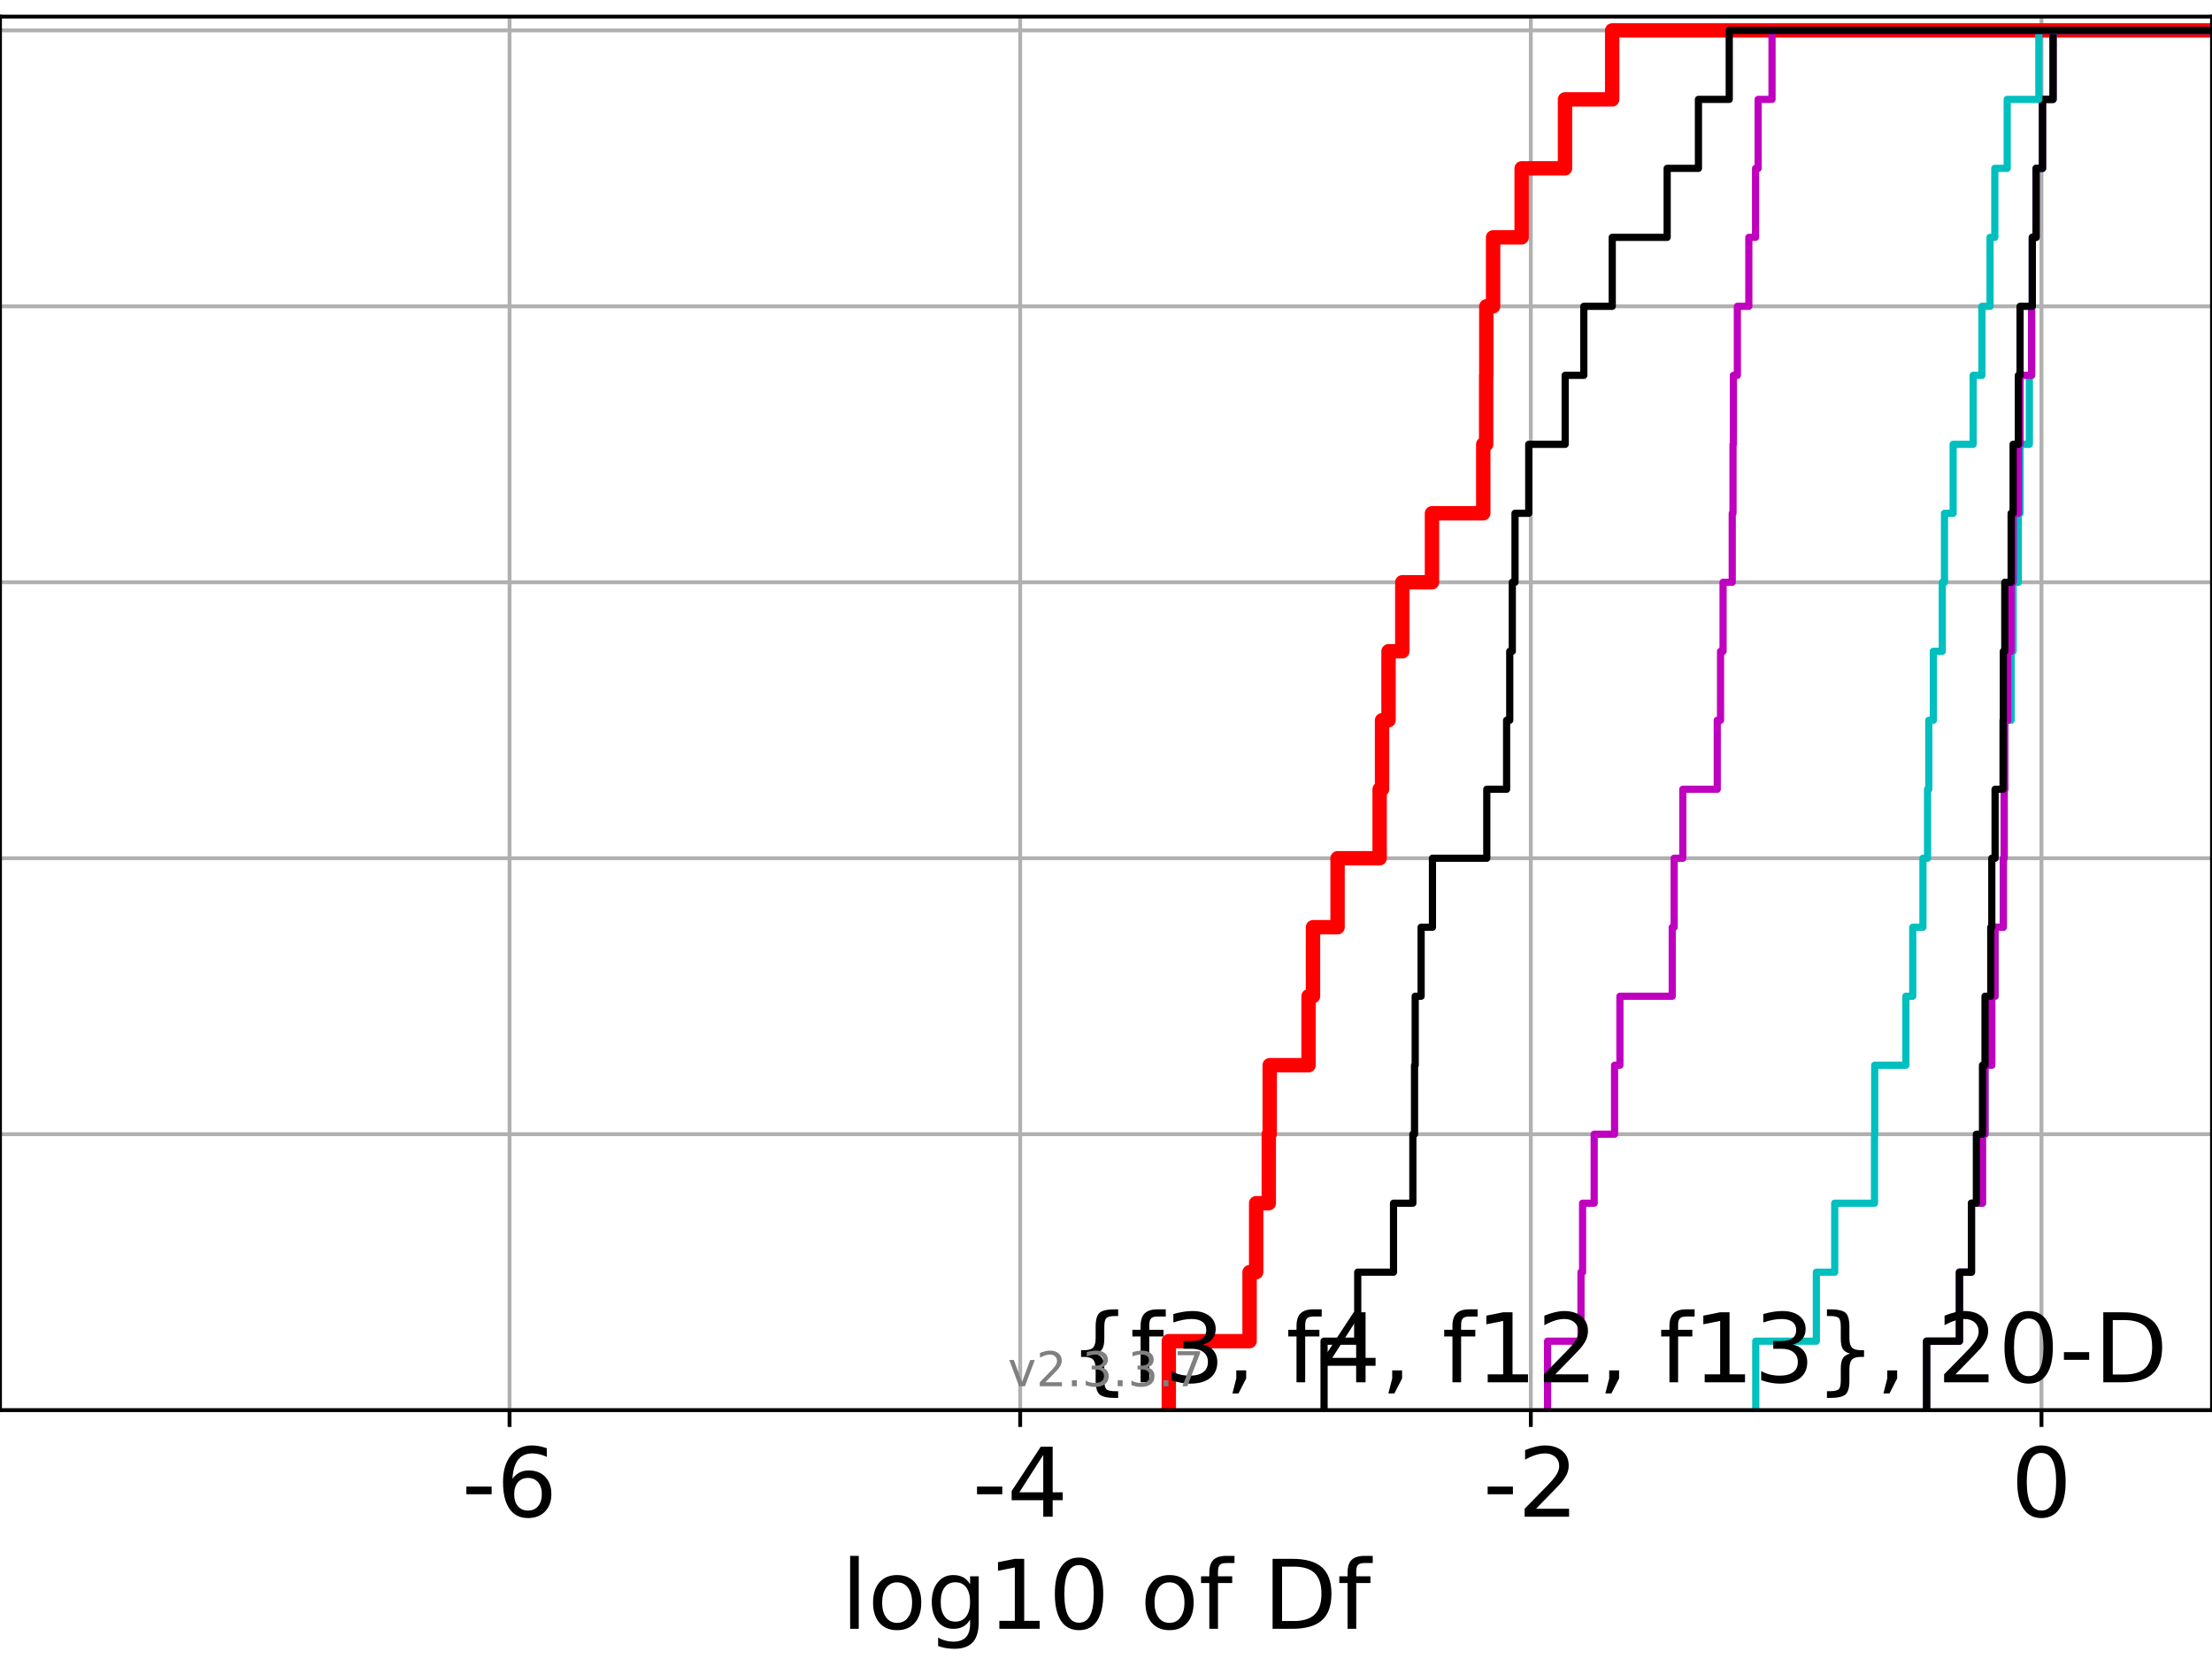 <?xml version="1.0" encoding="utf-8" standalone="no"?>
<!DOCTYPE svg PUBLIC "-//W3C//DTD SVG 1.1//EN"
  "http://www.w3.org/Graphics/SVG/1.1/DTD/svg11.dtd">
<!-- Created with matplotlib (https://matplotlib.org/) -->
<svg height="345.6pt" version="1.1" viewBox="0 0 460.8 345.6" width="460.8pt" xmlns="http://www.w3.org/2000/svg" xmlns:xlink="http://www.w3.org/1999/xlink">
 <defs>
  <style type="text/css">
*{stroke-linecap:butt;stroke-linejoin:round;}
  </style>
 </defs>
 <g id="figure_1">
  <g id="patch_1">
   <path d="M 0 345.6 
L 460.8 345.6 
L 460.8 0 
L 0 0 
z
" style="fill:#ffffff;"/>
  </g>
  <g id="axes_1">
   <g id="patch_2">
    <path d="M 0 293.76 
L 460.8 293.76 
L 460.8 3.456 
L 0 3.456 
z
" style="fill:#ffffff;"/>
   </g>
   <g id="matplotlib.axis_1">
    <g id="xtick_1">
     <g id="line2d_1">
      <path clip-path="url(#p91aecd3676)" d="M 106.146 293.76 
L 106.146 3.456 
" style="fill:none;stroke:#b0b0b0;stroke-linecap:square;stroke-width:0.8;"/>
     </g>
     <g id="line2d_2">
      <defs>
       <path d="M 0 0 
L 0 3.5 
" id="m788c110a74" style="stroke:#000000;stroke-width:0.8;"/>
      </defs>
      <g>
       <use style="stroke:#000000;stroke-width:0.8;" x="106.146" xlink:href="#m788c110a74" y="293.76"/>
      </g>
     </g>
     <g id="text_1">
      <!-- -6 -->
      <defs>
       <path d="M 4.891 31.391 
L 31.203 31.391 
L 31.203 23.391 
L 4.891 23.391 
z
" id="DejaVuSans-45"/>
       <path d="M 33.016 40.375 
Q 26.375 40.375 22.484 35.828 
Q 18.609 31.297 18.609 23.391 
Q 18.609 15.531 22.484 10.953 
Q 26.375 6.391 33.016 6.391 
Q 39.656 6.391 43.531 10.953 
Q 47.406 15.531 47.406 23.391 
Q 47.406 31.297 43.531 35.828 
Q 39.656 40.375 33.016 40.375 
z
M 52.594 71.297 
L 52.594 62.312 
Q 48.875 64.062 45.094 64.984 
Q 41.312 65.922 37.594 65.922 
Q 27.828 65.922 22.672 59.328 
Q 17.531 52.734 16.797 39.406 
Q 19.672 43.656 24.016 45.922 
Q 28.375 48.188 33.594 48.188 
Q 44.578 48.188 50.953 41.516 
Q 57.328 34.859 57.328 23.391 
Q 57.328 12.156 50.688 5.359 
Q 44.047 -1.422 33.016 -1.422 
Q 20.359 -1.422 13.672 8.266 
Q 6.984 17.969 6.984 36.375 
Q 6.984 53.656 15.188 63.938 
Q 23.391 74.219 37.203 74.219 
Q 40.922 74.219 44.703 73.484 
Q 48.484 72.75 52.594 71.297 
z
" id="DejaVuSans-54"/>
      </defs>
      <g transform="translate(96.176 315.957)scale(0.2 -0.2)">
       <use xlink:href="#DejaVuSans-45"/>
       <use x="36.084" xlink:href="#DejaVuSans-54"/>
      </g>
     </g>
    </g>
    <g id="xtick_2">
     <g id="line2d_3">
      <path clip-path="url(#p91aecd3676)" d="M 212.522 293.76 
L 212.522 3.456 
" style="fill:none;stroke:#b0b0b0;stroke-linecap:square;stroke-width:0.8;"/>
     </g>
     <g id="line2d_4">
      <g>
       <use style="stroke:#000000;stroke-width:0.8;" x="212.522" xlink:href="#m788c110a74" y="293.76"/>
      </g>
     </g>
     <g id="text_2">
      <!-- -4 -->
      <defs>
       <path d="M 37.797 64.312 
L 12.891 25.391 
L 37.797 25.391 
z
M 35.203 72.906 
L 47.609 72.906 
L 47.609 25.391 
L 58.016 25.391 
L 58.016 17.188 
L 47.609 17.188 
L 47.609 0 
L 37.797 0 
L 37.797 17.188 
L 4.891 17.188 
L 4.891 26.703 
z
" id="DejaVuSans-52"/>
      </defs>
      <g transform="translate(202.552 315.957)scale(0.2 -0.2)">
       <use xlink:href="#DejaVuSans-45"/>
       <use x="36.084" xlink:href="#DejaVuSans-52"/>
      </g>
     </g>
    </g>
    <g id="xtick_3">
     <g id="line2d_5">
      <path clip-path="url(#p91aecd3676)" d="M 318.899 293.76 
L 318.899 3.456 
" style="fill:none;stroke:#b0b0b0;stroke-linecap:square;stroke-width:0.8;"/>
     </g>
     <g id="line2d_6">
      <g>
       <use style="stroke:#000000;stroke-width:0.8;" x="318.899" xlink:href="#m788c110a74" y="293.76"/>
      </g>
     </g>
     <g id="text_3">
      <!-- -2 -->
      <defs>
       <path d="M 19.188 8.297 
L 53.609 8.297 
L 53.609 0 
L 7.328 0 
L 7.328 8.297 
Q 12.938 14.109 22.625 23.891 
Q 32.328 33.688 34.812 36.531 
Q 39.547 41.844 41.422 45.531 
Q 43.312 49.219 43.312 52.781 
Q 43.312 58.594 39.234 62.25 
Q 35.156 65.922 28.609 65.922 
Q 23.969 65.922 18.812 64.312 
Q 13.672 62.703 7.812 59.422 
L 7.812 69.391 
Q 13.766 71.781 18.938 73 
Q 24.125 74.219 28.422 74.219 
Q 39.75 74.219 46.484 68.547 
Q 53.219 62.891 53.219 53.422 
Q 53.219 48.922 51.531 44.891 
Q 49.859 40.875 45.406 35.406 
Q 44.188 33.984 37.641 27.219 
Q 31.109 20.453 19.188 8.297 
z
" id="DejaVuSans-50"/>
      </defs>
      <g transform="translate(308.928 315.957)scale(0.2 -0.2)">
       <use xlink:href="#DejaVuSans-45"/>
       <use x="36.084" xlink:href="#DejaVuSans-50"/>
      </g>
     </g>
    </g>
    <g id="xtick_4">
     <g id="line2d_7">
      <path clip-path="url(#p91aecd3676)" d="M 425.275 293.76 
L 425.275 3.456 
" style="fill:none;stroke:#b0b0b0;stroke-linecap:square;stroke-width:0.8;"/>
     </g>
     <g id="line2d_8">
      <g>
       <use style="stroke:#000000;stroke-width:0.8;" x="425.275" xlink:href="#m788c110a74" y="293.76"/>
      </g>
     </g>
     <g id="text_4">
      <!-- 0 -->
      <defs>
       <path d="M 31.781 66.406 
Q 24.172 66.406 20.328 58.906 
Q 16.5 51.422 16.5 36.375 
Q 16.5 21.391 20.328 13.891 
Q 24.172 6.391 31.781 6.391 
Q 39.453 6.391 43.281 13.891 
Q 47.125 21.391 47.125 36.375 
Q 47.125 51.422 43.281 58.906 
Q 39.453 66.406 31.781 66.406 
z
M 31.781 74.219 
Q 44.047 74.219 50.516 64.516 
Q 56.984 54.828 56.984 36.375 
Q 56.984 17.969 50.516 8.266 
Q 44.047 -1.422 31.781 -1.422 
Q 19.531 -1.422 13.062 8.266 
Q 6.594 17.969 6.594 36.375 
Q 6.594 54.828 13.062 64.516 
Q 19.531 74.219 31.781 74.219 
z
" id="DejaVuSans-48"/>
      </defs>
      <g transform="translate(418.912 315.957)scale(0.2 -0.2)">
       <use xlink:href="#DejaVuSans-48"/>
      </g>
     </g>
    </g>
    <g id="text_5">
     <!-- log10 of Df -->
     <defs>
      <path d="M 9.422 75.984 
L 18.406 75.984 
L 18.406 0 
L 9.422 0 
z
" id="DejaVuSans-108"/>
      <path d="M 30.609 48.391 
Q 23.391 48.391 19.188 42.75 
Q 14.984 37.109 14.984 27.297 
Q 14.984 17.484 19.156 11.844 
Q 23.344 6.203 30.609 6.203 
Q 37.797 6.203 41.984 11.859 
Q 46.188 17.531 46.188 27.297 
Q 46.188 37.016 41.984 42.703 
Q 37.797 48.391 30.609 48.391 
z
M 30.609 56 
Q 42.328 56 49.016 48.375 
Q 55.719 40.766 55.719 27.297 
Q 55.719 13.875 49.016 6.219 
Q 42.328 -1.422 30.609 -1.422 
Q 18.844 -1.422 12.172 6.219 
Q 5.516 13.875 5.516 27.297 
Q 5.516 40.766 12.172 48.375 
Q 18.844 56 30.609 56 
z
" id="DejaVuSans-111"/>
      <path d="M 45.406 27.984 
Q 45.406 37.75 41.375 43.109 
Q 37.359 48.484 30.078 48.484 
Q 22.859 48.484 18.828 43.109 
Q 14.797 37.75 14.797 27.984 
Q 14.797 18.266 18.828 12.891 
Q 22.859 7.516 30.078 7.516 
Q 37.359 7.516 41.375 12.891 
Q 45.406 18.266 45.406 27.984 
z
M 54.391 6.781 
Q 54.391 -7.172 48.188 -13.984 
Q 42 -20.797 29.203 -20.797 
Q 24.469 -20.797 20.266 -20.094 
Q 16.062 -19.391 12.109 -17.922 
L 12.109 -9.188 
Q 16.062 -11.328 19.922 -12.344 
Q 23.781 -13.375 27.781 -13.375 
Q 36.625 -13.375 41.016 -8.766 
Q 45.406 -4.156 45.406 5.172 
L 45.406 9.625 
Q 42.625 4.781 38.281 2.391 
Q 33.938 0 27.875 0 
Q 17.828 0 11.672 7.656 
Q 5.516 15.328 5.516 27.984 
Q 5.516 40.672 11.672 48.328 
Q 17.828 56 27.875 56 
Q 33.938 56 38.281 53.609 
Q 42.625 51.219 45.406 46.391 
L 45.406 54.688 
L 54.391 54.688 
z
" id="DejaVuSans-103"/>
      <path d="M 12.406 8.297 
L 28.516 8.297 
L 28.516 63.922 
L 10.984 60.406 
L 10.984 69.391 
L 28.422 72.906 
L 38.281 72.906 
L 38.281 8.297 
L 54.391 8.297 
L 54.391 0 
L 12.406 0 
z
" id="DejaVuSans-49"/>
      <path id="DejaVuSans-32"/>
      <path d="M 37.109 75.984 
L 37.109 68.5 
L 28.516 68.5 
Q 23.688 68.5 21.797 66.547 
Q 19.922 64.594 19.922 59.516 
L 19.922 54.688 
L 34.719 54.688 
L 34.719 47.703 
L 19.922 47.703 
L 19.922 0 
L 10.891 0 
L 10.891 47.703 
L 2.297 47.703 
L 2.297 54.688 
L 10.891 54.688 
L 10.891 58.5 
Q 10.891 67.625 15.141 71.797 
Q 19.391 75.984 28.609 75.984 
z
" id="DejaVuSans-102"/>
      <path d="M 19.672 64.797 
L 19.672 8.109 
L 31.594 8.109 
Q 46.688 8.109 53.688 14.938 
Q 60.688 21.781 60.688 36.531 
Q 60.688 51.172 53.688 57.984 
Q 46.688 64.797 31.594 64.797 
z
M 9.812 72.906 
L 30.078 72.906 
Q 51.266 72.906 61.172 64.094 
Q 71.094 55.281 71.094 36.531 
Q 71.094 17.672 61.125 8.828 
Q 51.172 0 30.078 0 
L 9.812 0 
z
" id="DejaVuSans-68"/>
     </defs>
     <g transform="translate(175.214 339.313)scale(0.2 -0.2)">
      <use xlink:href="#DejaVuSans-108"/>
      <use x="27.783" xlink:href="#DejaVuSans-111"/>
      <use x="88.965" xlink:href="#DejaVuSans-103"/>
      <use x="152.441" xlink:href="#DejaVuSans-49"/>
      <use x="216.064" xlink:href="#DejaVuSans-48"/>
      <use x="279.688" xlink:href="#DejaVuSans-32"/>
      <use x="311.475" xlink:href="#DejaVuSans-111"/>
      <use x="372.656" xlink:href="#DejaVuSans-102"/>
      <use x="407.861" xlink:href="#DejaVuSans-32"/>
      <use x="439.648" xlink:href="#DejaVuSans-68"/>
      <use x="516.65" xlink:href="#DejaVuSans-102"/>
     </g>
    </g>
   </g>
   <g id="matplotlib.axis_2">
    <g id="ytick_1">
     <g id="line2d_9">
      <path clip-path="url(#p91aecd3676)" d="M 0 293.76 
L 460.8 293.76 
" style="fill:none;stroke:#b0b0b0;stroke-linecap:square;stroke-width:0.8;"/>
     </g>
     <g id="line2d_10">
      <defs>
       <path d="M 0 0 
L -3.5 0 
" id="md0ba09c104" style="stroke:#000000;stroke-width:0.8;"/>
      </defs>
      <g>
       <use style="stroke:#000000;stroke-width:0.8;" x="0" xlink:href="#md0ba09c104" y="293.76"/>
      </g>
     </g>
    </g>
    <g id="ytick_2">
     <g id="line2d_11">
      <path clip-path="url(#p91aecd3676)" d="M 0 236.274 
L 460.8 236.274 
" style="fill:none;stroke:#b0b0b0;stroke-linecap:square;stroke-width:0.8;"/>
     </g>
     <g id="line2d_12">
      <g>
       <use style="stroke:#000000;stroke-width:0.8;" x="0" xlink:href="#md0ba09c104" y="236.274"/>
      </g>
     </g>
    </g>
    <g id="ytick_3">
     <g id="line2d_13">
      <path clip-path="url(#p91aecd3676)" d="M 0 178.788 
L 460.8 178.788 
" style="fill:none;stroke:#b0b0b0;stroke-linecap:square;stroke-width:0.8;"/>
     </g>
     <g id="line2d_14">
      <g>
       <use style="stroke:#000000;stroke-width:0.8;" x="0" xlink:href="#md0ba09c104" y="178.788"/>
      </g>
     </g>
    </g>
    <g id="ytick_4">
     <g id="line2d_15">
      <path clip-path="url(#p91aecd3676)" d="M 0 121.302 
L 460.8 121.302 
" style="fill:none;stroke:#b0b0b0;stroke-linecap:square;stroke-width:0.8;"/>
     </g>
     <g id="line2d_16">
      <g>
       <use style="stroke:#000000;stroke-width:0.8;" x="0" xlink:href="#md0ba09c104" y="121.302"/>
      </g>
     </g>
    </g>
    <g id="ytick_5">
     <g id="line2d_17">
      <path clip-path="url(#p91aecd3676)" d="M 0 63.816 
L 460.8 63.816 
" style="fill:none;stroke:#b0b0b0;stroke-linecap:square;stroke-width:0.8;"/>
     </g>
     <g id="line2d_18">
      <g>
       <use style="stroke:#000000;stroke-width:0.8;" x="0" xlink:href="#md0ba09c104" y="63.816"/>
      </g>
     </g>
    </g>
    <g id="ytick_6">
     <g id="line2d_19">
      <path clip-path="url(#p91aecd3676)" d="M 0 6.33 
L 460.8 6.33 
" style="fill:none;stroke:#b0b0b0;stroke-linecap:square;stroke-width:0.8;"/>
     </g>
     <g id="line2d_20">
      <g>
       <use style="stroke:#000000;stroke-width:0.8;" x="0" xlink:href="#md0ba09c104" y="6.33"/>
      </g>
     </g>
    </g>
   </g>
   <g id="line2d_21">
    <path clip-path="url(#p91aecd3676)" d="M 243.481 293.76 
L 243.481 279.389 
L 260.308 279.389 
L 260.308 265.017 
L 261.68 265.017 
L 261.68 250.646 
L 264.31 250.646 
L 264.31 236.274 
L 264.499 236.274 
L 264.499 221.903 
L 272.594 221.903 
L 272.594 207.531 
L 273.52 207.531 
L 273.52 193.16 
L 278.639 193.16 
L 278.639 178.788 
L 287.404 178.788 
L 287.404 164.417 
L 287.903 164.417 
L 287.903 150.045 
L 289.257 150.045 
L 289.257 135.674 
L 292.124 135.674 
L 292.124 121.302 
L 298.306 121.302 
L 298.306 106.931 
L 308.991 106.931 
L 308.991 92.559 
L 309.589 92.559 
L 309.589 78.188 
L 309.626 78.188 
L 309.626 63.816 
L 311.039 63.816 
L 311.039 49.445 
L 316.987 49.445 
L 316.987 35.073 
L 326.017 35.073 
L 326.017 20.702 
L 335.847 20.702 
L 335.847 6.33 
L 335.847 6.33 
L 335.847 6.33 
L 460.8 6.33 
" style="fill:none;stroke:#ff0000;stroke-linecap:square;stroke-width:3;"/>
   </g>
   <g id="line2d_22">
    <path clip-path="url(#p91aecd3676)" d="M 401.348 293.76 
L 401.348 279.389 
L 408.187 279.389 
L 408.187 265.017 
L 410.687 265.017 
L 410.687 250.646 
L 412.99 250.646 
L 412.99 236.274 
L 413.516 236.274 
L 413.516 221.903 
L 414.927 221.903 
L 414.927 207.531 
L 415.611 207.531 
L 415.611 193.16 
L 417.333 193.16 
L 417.333 178.788 
L 417.506 178.788 
L 417.506 164.417 
L 417.637 164.417 
L 417.637 150.045 
L 418.955 150.045 
L 418.955 135.674 
L 419.37 135.674 
L 419.37 121.302 
L 420.461 121.302 
L 420.461 106.931 
L 420.816 106.931 
L 420.816 92.559 
L 422.754 92.559 
L 422.754 78.188 
L 423.22 78.188 
L 423.22 63.816 
L 423.367 63.816 
L 423.367 49.445 
L 424.154 49.445 
L 424.154 35.073 
L 425.489 35.073 
L 425.489 20.702 
L 427.69 20.702 
L 427.69 6.33 
L 427.69 6.33 
L 427.69 6.33 
L 460.8 6.33 
" style="fill:none;stroke:#00bfbf;stroke-linecap:square;stroke-width:1.5;"/>
   </g>
   <g id="line2d_23">
    <path clip-path="url(#p91aecd3676)" d="M 401.348 293.76 
L 401.348 279.389 
L 408.187 279.389 
L 408.187 265.017 
L 410.687 265.017 
L 410.687 250.646 
L 412.99 250.646 
L 412.99 236.274 
L 413.516 236.274 
L 413.516 221.903 
L 414.927 221.903 
L 414.927 207.531 
L 415.611 207.531 
L 415.611 193.16 
L 417.333 193.16 
L 417.333 178.788 
L 417.506 178.788 
L 417.506 164.417 
L 417.637 164.417 
L 417.637 150.045 
L 418.261 150.045 
L 418.261 135.674 
L 418.955 135.674 
L 418.955 121.302 
L 419.37 121.302 
L 419.37 106.931 
L 420.461 106.931 
L 420.461 92.559 
L 420.816 92.559 
L 420.816 78.188 
L 423.22 78.188 
L 423.22 63.816 
L 423.367 63.816 
L 423.367 49.445 
L 424.154 49.445 
L 424.154 35.073 
L 425.489 35.073 
L 425.489 20.702 
L 427.69 20.702 
L 427.69 6.33 
L 427.69 6.33 
L 427.69 6.33 
L 460.8 6.33 
" style="fill:none;stroke:#bf00bf;stroke-linecap:square;stroke-width:1.5;"/>
   </g>
   <g id="line2d_24">
    <path clip-path="url(#p91aecd3676)" d="M 401.348 293.76 
L 401.348 279.389 
L 408.187 279.389 
L 408.187 265.017 
L 410.687 265.017 
L 410.687 250.646 
L 411.717 250.646 
L 411.717 236.274 
L 412.99 236.274 
L 412.99 221.903 
L 413.516 221.903 
L 413.516 207.531 
L 414.714 207.531 
L 414.714 193.16 
L 414.927 193.16 
L 414.927 178.788 
L 415.611 178.788 
L 415.611 164.417 
L 417.276 164.417 
L 417.276 150.045 
L 417.333 150.045 
L 417.333 135.674 
L 417.637 135.674 
L 417.637 121.302 
L 418.955 121.302 
L 418.955 106.931 
L 419.37 106.931 
L 419.37 92.559 
L 420.461 92.559 
L 420.461 78.188 
L 420.816 78.188 
L 420.816 63.816 
L 423.367 63.816 
L 423.367 49.445 
L 424.154 49.445 
L 424.154 35.073 
L 425.489 35.073 
L 425.489 20.702 
L 427.69 20.702 
L 427.69 6.33 
L 427.69 6.33 
L 427.69 6.33 
L 460.8 6.33 
" style="fill:none;stroke:#000000;stroke-linecap:square;stroke-width:1.5;"/>
   </g>
   <g id="line2d_25">
    <path clip-path="url(#p91aecd3676)" d="M 365.758 293.76 
L 365.758 279.389 
L 378.378 279.389 
L 378.378 265.017 
L 382.203 265.017 
L 382.203 250.646 
L 390.494 250.646 
L 390.494 236.274 
L 390.535 236.274 
L 390.535 221.903 
L 397.032 221.903 
L 397.032 207.531 
L 398.461 207.531 
L 398.461 193.16 
L 400.584 193.16 
L 400.584 178.788 
L 401.544 178.788 
L 401.544 164.417 
L 401.802 164.417 
L 401.802 150.045 
L 402.751 150.045 
L 402.751 135.674 
L 404.614 135.674 
L 404.614 121.302 
L 405.073 121.302 
L 405.073 106.931 
L 406.875 106.931 
L 406.875 92.559 
L 411.043 92.559 
L 411.043 78.188 
L 412.867 78.188 
L 412.867 63.816 
L 414.565 63.816 
L 414.565 49.445 
L 415.555 49.445 
L 415.555 35.073 
L 418.136 35.073 
L 418.136 20.702 
L 424.73 20.702 
L 424.73 6.33 
L 424.73 6.33 
L 424.73 6.33 
L 460.8 6.33 
" style="fill:none;stroke:#00bfbf;stroke-linecap:square;stroke-width:1.5;"/>
   </g>
   <g id="line2d_26">
    <path clip-path="url(#p91aecd3676)" d="M 322.386 293.76 
L 322.386 279.389 
L 329.347 279.389 
L 329.347 265.017 
L 329.681 265.017 
L 329.681 250.646 
L 332.096 250.646 
L 332.096 236.274 
L 336.343 236.274 
L 336.343 221.903 
L 337.456 221.903 
L 337.456 207.531 
L 348.357 207.531 
L 348.357 193.16 
L 348.758 193.16 
L 348.758 178.788 
L 350.559 178.788 
L 350.559 164.417 
L 357.735 164.417 
L 357.735 150.045 
L 358.419 150.045 
L 358.419 135.674 
L 358.948 135.674 
L 358.948 121.302 
L 360.856 121.302 
L 360.856 106.931 
L 361.017 106.931 
L 361.017 92.559 
L 361.092 92.559 
L 361.092 78.188 
L 361.922 78.188 
L 361.922 63.816 
L 364.312 63.816 
L 364.312 49.445 
L 365.718 49.445 
L 365.718 35.073 
L 366.251 35.073 
L 366.251 20.702 
L 369.143 20.702 
L 369.143 6.33 
L 369.143 6.33 
L 369.143 6.33 
L 460.8 6.33 
" style="fill:none;stroke:#bf00bf;stroke-linecap:square;stroke-width:1.5;"/>
   </g>
   <g id="line2d_27">
    <path clip-path="url(#p91aecd3676)" d="M 275.827 293.76 
L 275.827 279.389 
L 282.84 279.389 
L 282.84 265.017 
L 290.295 265.017 
L 290.295 250.646 
L 294.326 250.646 
L 294.326 236.274 
L 294.672 236.274 
L 294.672 221.903 
L 294.812 221.903 
L 294.812 207.531 
L 296.045 207.531 
L 296.045 193.16 
L 298.407 193.16 
L 298.407 178.788 
L 309.724 178.788 
L 309.724 164.417 
L 313.853 164.417 
L 313.853 150.045 
L 314.506 150.045 
L 314.506 135.674 
L 315.042 135.674 
L 315.042 121.302 
L 315.605 121.302 
L 315.605 106.931 
L 318.463 106.931 
L 318.463 92.559 
L 326.054 92.559 
L 326.054 78.188 
L 329.937 78.188 
L 329.937 63.816 
L 335.859 63.816 
L 335.859 49.445 
L 347.299 49.445 
L 347.299 35.073 
L 353.816 35.073 
L 353.816 20.702 
L 360.232 20.702 
L 360.232 6.33 
L 360.232 6.33 
L 360.232 6.33 
L 460.8 6.33 
" style="fill:none;stroke:#000000;stroke-linecap:square;stroke-width:1.5;"/>
   </g>
   <g id="patch_3">
    <path d="M 0 293.76 
L 0 3.456 
" style="fill:none;stroke:#000000;stroke-linecap:square;stroke-linejoin:miter;stroke-width:0.8;"/>
   </g>
   <g id="patch_4">
    <path d="M 460.8 293.76 
L 460.8 3.456 
" style="fill:none;stroke:#000000;stroke-linecap:square;stroke-linejoin:miter;stroke-width:0.8;"/>
   </g>
   <g id="patch_5">
    <path d="M 0 293.76 
L 460.8 293.76 
" style="fill:none;stroke:#000000;stroke-linecap:square;stroke-linejoin:miter;stroke-width:0.8;"/>
   </g>
   <g id="patch_6">
    <path d="M 0 3.456 
L 460.8 3.456 
" style="fill:none;stroke:#000000;stroke-linecap:square;stroke-linejoin:miter;stroke-width:0.8;"/>
   </g>
   <g id="text_6">
    <!-- {f3, f4, f12, f13}, 20-D -->
    <defs>
     <path d="M 51.125 -9.281 
L 51.125 -16.312 
L 48.094 -16.312 
Q 35.938 -16.312 31.812 -12.688 
Q 27.688 -9.078 27.688 1.703 
L 27.688 13.375 
Q 27.688 20.75 25.047 23.578 
Q 22.406 26.422 15.484 26.422 
L 12.5 26.422 
L 12.5 33.406 
L 15.484 33.406 
Q 22.469 33.406 25.078 36.203 
Q 27.688 39.016 27.688 46.297 
L 27.688 58.016 
Q 27.688 68.797 31.812 72.391 
Q 35.938 75.984 48.094 75.984 
L 51.125 75.984 
L 51.125 69 
L 47.797 69 
Q 40.922 69 38.812 66.844 
Q 36.719 64.703 36.719 57.812 
L 36.719 45.703 
Q 36.719 38.031 34.5 34.562 
Q 32.281 31.109 26.906 29.891 
Q 32.328 28.562 34.516 25.094 
Q 36.719 21.625 36.719 14.016 
L 36.719 1.906 
Q 36.719 -4.984 38.812 -7.125 
Q 40.922 -9.281 47.797 -9.281 
z
" id="DejaVuSans-123"/>
     <path d="M 40.578 39.312 
Q 47.656 37.797 51.625 33 
Q 55.609 28.219 55.609 21.188 
Q 55.609 10.406 48.188 4.484 
Q 40.766 -1.422 27.094 -1.422 
Q 22.516 -1.422 17.656 -0.516 
Q 12.797 0.391 7.625 2.203 
L 7.625 11.719 
Q 11.719 9.328 16.594 8.109 
Q 21.484 6.891 26.812 6.891 
Q 36.078 6.891 40.938 10.547 
Q 45.797 14.203 45.797 21.188 
Q 45.797 27.641 41.281 31.266 
Q 36.766 34.906 28.719 34.906 
L 20.219 34.906 
L 20.219 43.016 
L 29.109 43.016 
Q 36.375 43.016 40.234 45.922 
Q 44.094 48.828 44.094 54.297 
Q 44.094 59.906 40.109 62.906 
Q 36.141 65.922 28.719 65.922 
Q 24.656 65.922 20.016 65.031 
Q 15.375 64.156 9.812 62.312 
L 9.812 71.094 
Q 15.438 72.656 20.344 73.438 
Q 25.25 74.219 29.594 74.219 
Q 40.828 74.219 47.359 69.109 
Q 53.906 64.016 53.906 55.328 
Q 53.906 49.266 50.438 45.094 
Q 46.969 40.922 40.578 39.312 
z
" id="DejaVuSans-51"/>
     <path d="M 11.719 12.406 
L 22.016 12.406 
L 22.016 4 
L 14.016 -11.625 
L 7.719 -11.625 
L 11.719 4 
z
" id="DejaVuSans-44"/>
     <path d="M 12.5 -9.281 
L 15.922 -9.281 
Q 22.75 -9.281 24.828 -7.172 
Q 26.906 -5.078 26.906 1.906 
L 26.906 14.016 
Q 26.906 21.625 29.094 25.094 
Q 31.297 28.562 36.719 29.891 
Q 31.297 31.109 29.094 34.562 
Q 26.906 38.031 26.906 45.703 
L 26.906 57.812 
Q 26.906 64.75 24.828 66.875 
Q 22.75 69 15.922 69 
L 12.5 69 
L 12.5 75.984 
L 15.578 75.984 
Q 27.734 75.984 31.812 72.391 
Q 35.891 68.797 35.891 58.016 
L 35.891 46.297 
Q 35.891 39.016 38.516 36.203 
Q 41.156 33.406 48.094 33.406 
L 51.125 33.406 
L 51.125 26.422 
L 48.094 26.422 
Q 41.156 26.422 38.516 23.578 
Q 35.891 20.75 35.891 13.375 
L 35.891 1.703 
Q 35.891 -9.078 31.812 -12.688 
Q 27.734 -16.312 15.578 -16.312 
L 12.5 -16.312 
z
" id="DejaVuSans-125"/>
    </defs>
    <g transform="translate(222.706 287.954)scale(0.2 -0.2)">
     <use xlink:href="#DejaVuSans-123"/>
     <use x="63.623" xlink:href="#DejaVuSans-102"/>
     <use x="98.828" xlink:href="#DejaVuSans-51"/>
     <use x="162.451" xlink:href="#DejaVuSans-44"/>
     <use x="194.238" xlink:href="#DejaVuSans-32"/>
     <use x="226.025" xlink:href="#DejaVuSans-102"/>
     <use x="261.23" xlink:href="#DejaVuSans-52"/>
     <use x="324.854" xlink:href="#DejaVuSans-44"/>
     <use x="356.641" xlink:href="#DejaVuSans-32"/>
     <use x="388.428" xlink:href="#DejaVuSans-102"/>
     <use x="423.633" xlink:href="#DejaVuSans-49"/>
     <use x="487.256" xlink:href="#DejaVuSans-50"/>
     <use x="550.879" xlink:href="#DejaVuSans-44"/>
     <use x="582.666" xlink:href="#DejaVuSans-32"/>
     <use x="614.453" xlink:href="#DejaVuSans-102"/>
     <use x="649.658" xlink:href="#DejaVuSans-49"/>
     <use x="713.281" xlink:href="#DejaVuSans-51"/>
     <use x="776.904" xlink:href="#DejaVuSans-125"/>
     <use x="840.527" xlink:href="#DejaVuSans-44"/>
     <use x="872.314" xlink:href="#DejaVuSans-32"/>
     <use x="904.102" xlink:href="#DejaVuSans-50"/>
     <use x="967.725" xlink:href="#DejaVuSans-48"/>
     <use x="1031.348" xlink:href="#DejaVuSans-45"/>
     <use x="1067.432" xlink:href="#DejaVuSans-68"/>
    </g>
   </g>
   <g id="text_7">
    <!-- v2.3.3.7 -->
    <defs>
     <path d="M 2.984 54.688 
L 12.5 54.688 
L 29.594 8.797 
L 46.688 54.688 
L 56.203 54.688 
L 35.688 0 
L 23.484 0 
z
" id="DejaVuSans-118"/>
     <path d="M 10.688 12.406 
L 21 12.406 
L 21 0 
L 10.688 0 
z
" id="DejaVuSans-46"/>
     <path d="M 8.203 72.906 
L 55.078 72.906 
L 55.078 68.703 
L 28.609 0 
L 18.312 0 
L 43.219 64.594 
L 8.203 64.594 
z
" id="DejaVuSans-55"/>
    </defs>
    <g style="fill:#808080;" transform="translate(209.948 288.777)scale(0.1 -0.1)">
     <use xlink:href="#DejaVuSans-118"/>
     <use x="59.18" xlink:href="#DejaVuSans-50"/>
     <use x="122.803" xlink:href="#DejaVuSans-46"/>
     <use x="154.59" xlink:href="#DejaVuSans-51"/>
     <use x="218.213" xlink:href="#DejaVuSans-46"/>
     <use x="250" xlink:href="#DejaVuSans-51"/>
     <use x="313.623" xlink:href="#DejaVuSans-46"/>
     <use x="345.41" xlink:href="#DejaVuSans-55"/>
    </g>
   </g>
  </g>
 </g>
 <defs>
  <clipPath id="p91aecd3676">
   <rect height="290.304" width="460.8" x="0" y="3.456"/>
  </clipPath>
 </defs>
</svg>
